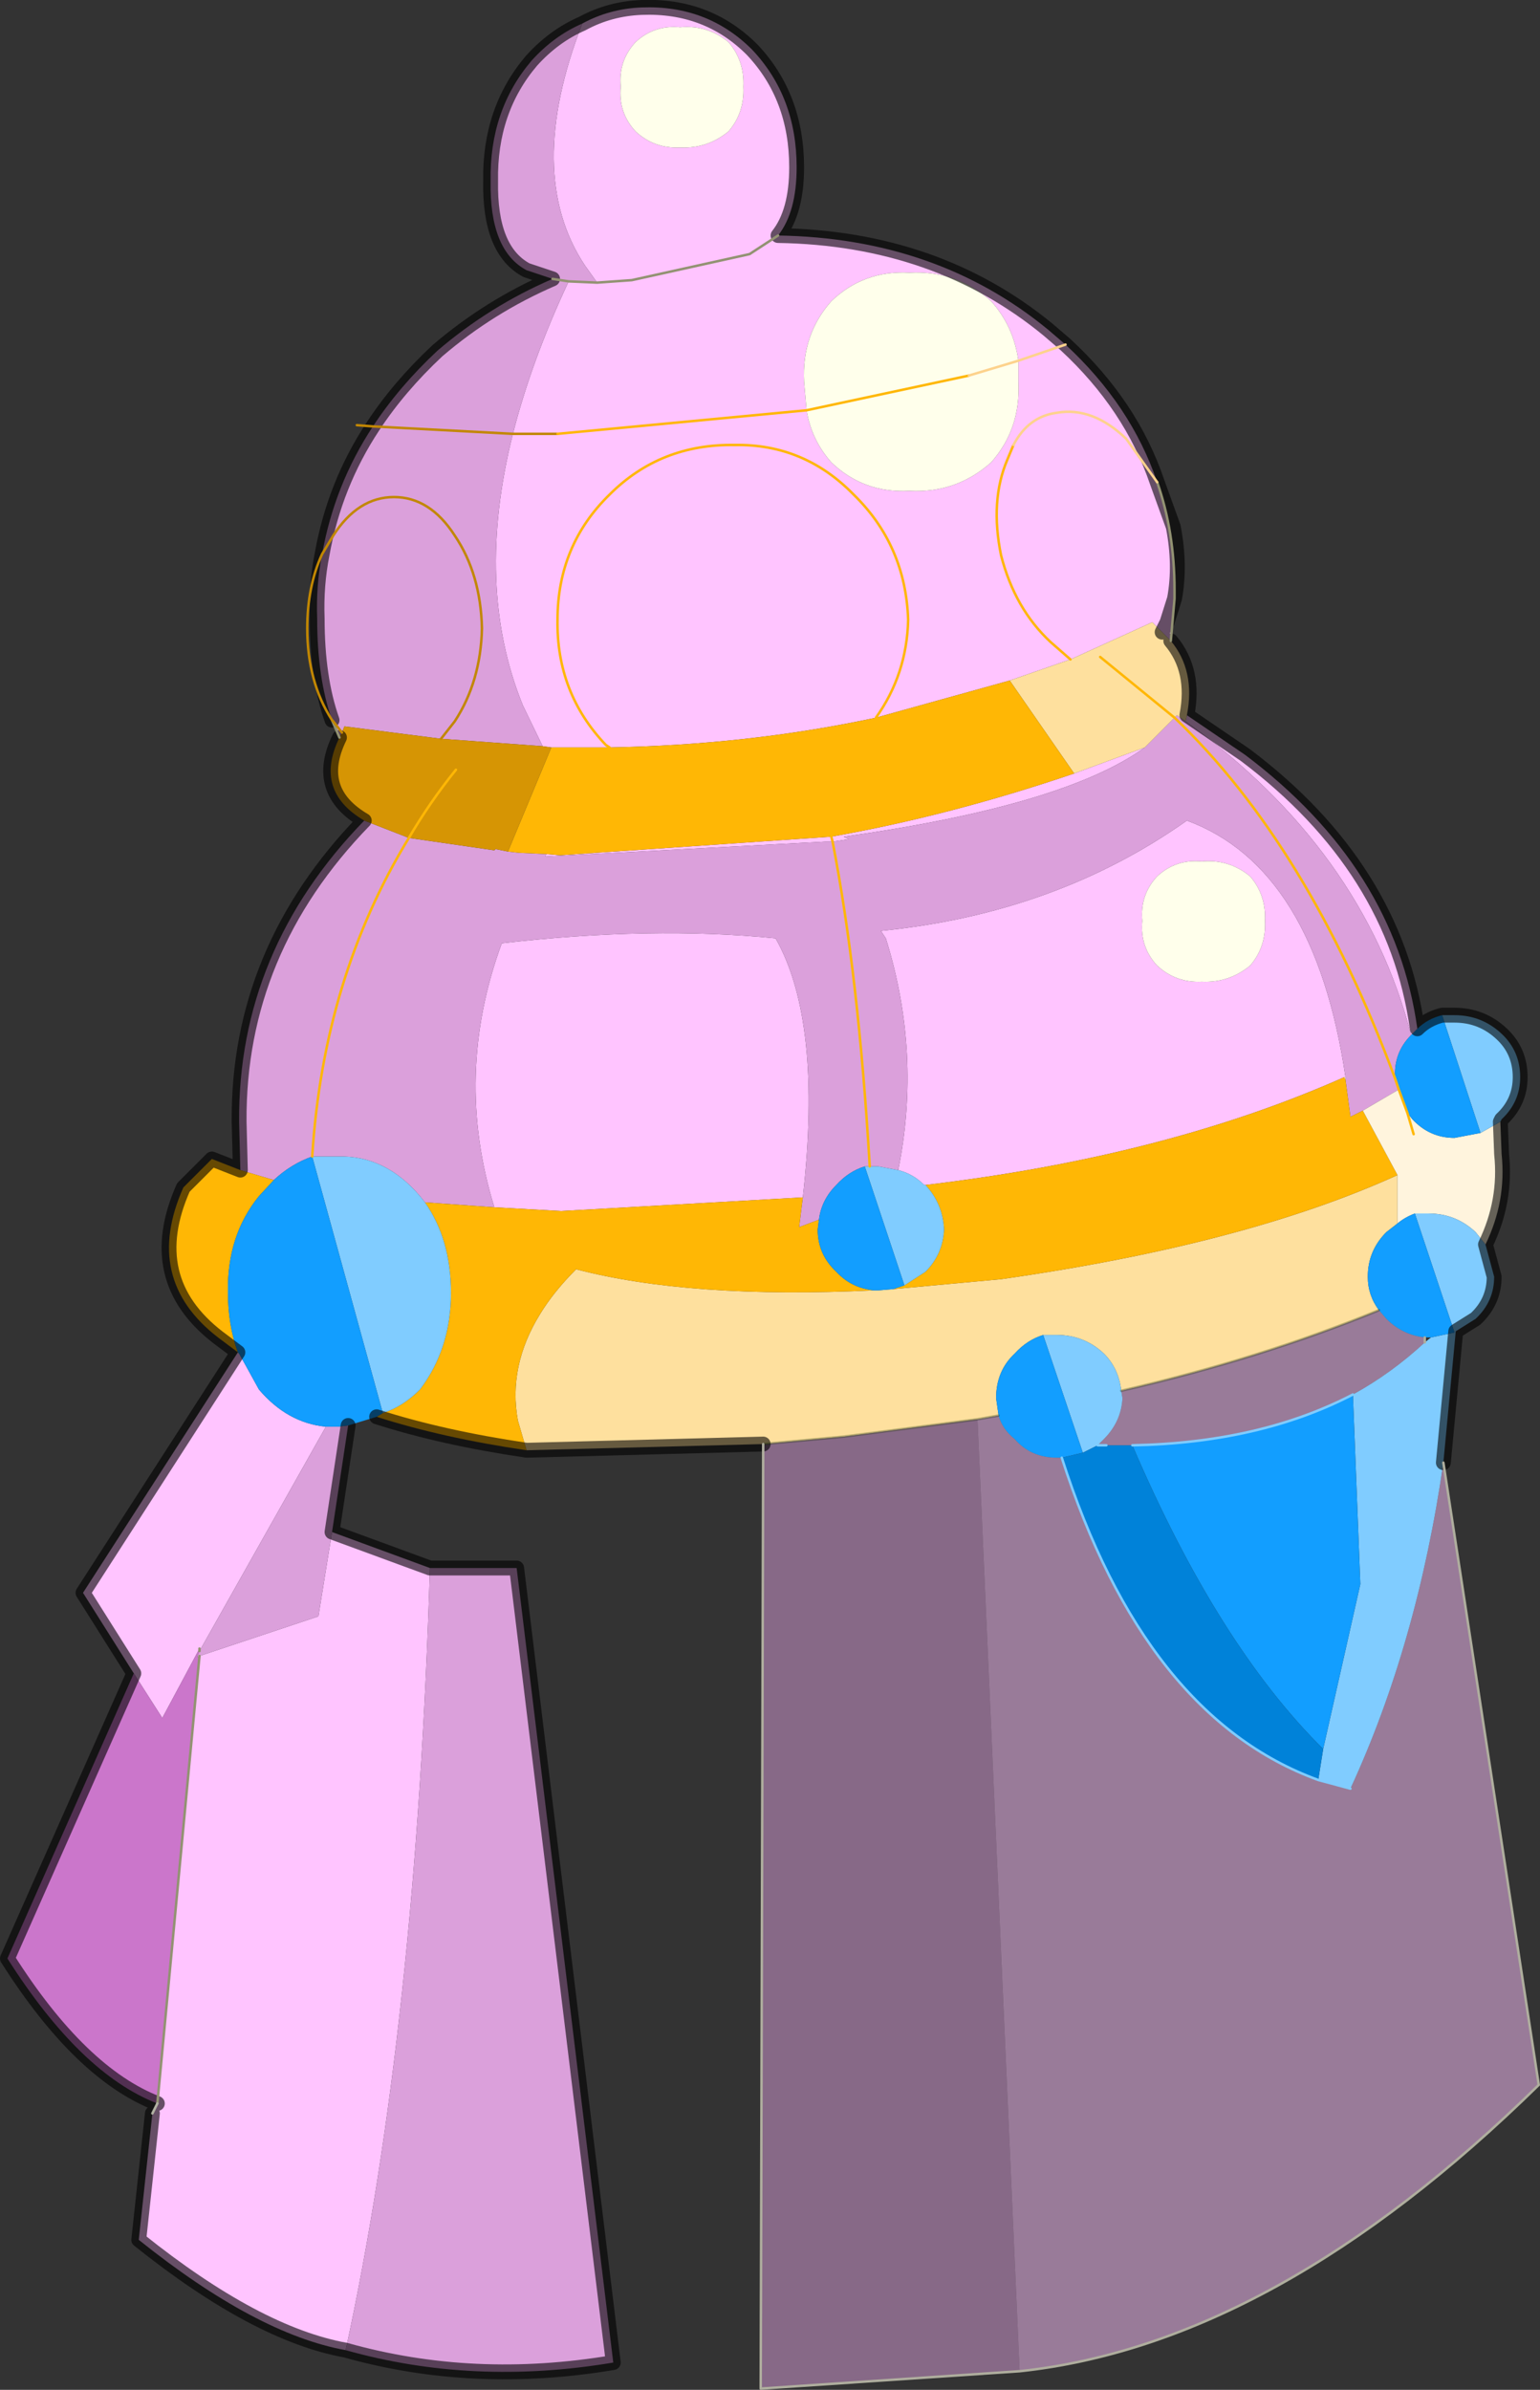 <?xml version="1.0" encoding="UTF-8" standalone="no"?>
<svg xmlns:xlink="http://www.w3.org/1999/xlink" height="96.4px" width="62.15px" xmlns="http://www.w3.org/2000/svg">
  <rect width="100%" height="100%" fill="#333333" stroke="none"/>
  <g transform="matrix(1.0, 0.0, 0.0, 1.0, -243.75, -152.15)">
    <path d="M267.25 153.1 Q268.35 152.5 269.65 152.45 272.3 152.35 274.1 154.15 275.9 156.05 275.9 158.9 275.9 160.7 275.15 161.65 281.55 161.75 286.05 165.45 L286.75 166.05 Q289.4 168.5 290.45 171.6 L289.2 169.85 Q287.85 168.55 286.4 168.8 285.25 168.95 284.65 170.1 285.25 168.95 286.4 168.8 287.85 168.55 289.2 169.85 L290.45 171.6 Q291.15 173.6 291.15 175.95 L291.15 176.3 291.0 178.0 290.65 177.65 290.85 177.25 291.15 176.3 290.85 177.25 290.65 177.65 290.25 177.25 286.95 178.75 284.5 179.6 279.1 181.1 Q280.35 179.35 280.4 177.15 280.3 174.15 278.2 172.1 276.2 170.05 273.4 170.1 270.4 170.05 268.35 172.1 266.25 174.15 266.25 177.15 266.2 180.1 268.2 182.2 L268.35 182.3 268.2 182.2 Q266.2 180.1 266.25 177.15 266.25 174.15 268.35 172.1 270.4 170.05 273.4 170.1 276.2 170.05 278.2 172.1 280.3 174.15 280.4 177.15 280.35 179.35 279.1 181.1 273.95 182.2 268.35 182.3 L266.0 182.3 265.65 182.25 264.85 180.6 Q262.9 175.8 264.45 169.65 265.2 166.7 266.7 163.5 L267.85 163.55 267.35 162.85 Q264.9 159.15 267.25 153.1 M291.65 181.0 L294.0 182.6 Q300.05 187.15 300.95 193.65 L300.75 193.85 300.7 193.9 Q298.75 186.4 291.6 181.25 L291.65 181.0 M257.15 213.95 L261.1 215.4 Q260.55 233.85 257.7 246.95 254.1 246.3 249.35 242.5 L249.9 237.4 250.1 237.0 251.8 218.95 256.6 217.35 257.15 213.95 M249.15 219.65 L247.1 216.4 253.35 206.7 253.4 206.75 254.2 208.2 Q255.35 209.55 256.9 209.7 L251.8 218.75 251.8 218.65 250.3 221.45 249.15 219.65 M273.15 153.85 Q272.3 153.15 271.2 153.25 270.15 153.15 269.4 153.85 268.7 154.6 268.8 155.65 268.7 156.7 269.4 157.45 270.15 158.15 271.2 158.1 272.3 158.15 273.15 157.45 273.8 156.7 273.75 155.65 273.8 154.6 273.15 153.85 M275.15 161.65 L274.0 162.4 269.25 163.45 267.85 163.55 269.25 163.45 274.0 162.4 275.15 161.65 M266.25 169.65 L264.45 169.65 266.25 169.65 276.3 168.7 266.25 169.65 M284.85 166.7 Q284.65 165.3 283.75 164.3 282.35 163.05 280.45 163.15 278.6 163.05 277.3 164.3 276.1 165.65 276.2 167.55 L276.3 168.7 Q276.5 169.9 277.3 170.8 278.6 172.05 280.45 171.95 282.35 172.05 283.75 170.8 284.95 169.45 284.85 167.55 L284.85 166.7 286.75 166.05 284.85 166.7 M284.65 170.1 L284.4 170.7 Q283.7 172.35 284.15 174.55 284.7 176.7 286.15 178.05 L286.95 178.75 286.15 178.05 Q284.7 176.7 284.15 174.55 283.7 172.35 284.4 170.7 L284.65 170.1 M289.95 182.3 Q286.7 184.65 277.8 185.9 L278.0 186.0 277.35 186.1 277.3 185.9 277.35 186.1 277.05 186.1 265.75 186.7 265.8 186.6 266.35 186.65 277.3 185.9 Q282.1 185.05 287.1 183.35 L289.95 182.3 M280.0 199.35 Q280.95 194.65 279.5 190.0 L279.3 189.7 Q286.35 189.0 291.65 185.25 296.8 187.15 298.05 195.6 L298.0 195.6 Q290.8 198.8 281.1 199.95 L281.05 199.95 Q280.6 199.5 280.0 199.35 M294.8 189.3 Q294.85 188.25 294.2 187.5 293.35 186.8 292.25 186.9 291.2 186.8 290.45 187.5 289.75 188.25 289.85 189.3 289.75 190.35 290.45 191.1 291.2 191.8 292.25 191.75 293.35 191.8 294.2 191.1 294.85 190.35 294.8 189.3 M263.7 200.85 Q262.05 195.5 264.0 190.2 270.05 189.5 275.05 190.0 276.95 193.35 276.15 200.45 L266.4 201.0 263.7 200.85" fill="#ffc4ff" fill-rule="evenodd" stroke="none"/>
    <path d="M273.15 153.85 Q273.8 154.6 273.75 155.65 273.8 156.7 273.15 157.45 272.3 158.15 271.2 158.1 270.15 158.15 269.4 157.45 268.7 156.7 268.8 155.65 268.7 154.6 269.4 153.85 270.15 153.15 271.2 153.25 272.3 153.15 273.15 153.85 M276.3 168.7 L276.2 167.55 Q276.1 165.65 277.3 164.3 278.6 163.05 280.45 163.15 282.35 163.05 283.75 164.3 284.65 165.3 284.85 166.7 L284.85 167.55 Q284.95 169.45 283.75 170.8 282.35 172.05 280.45 171.95 278.6 172.05 277.3 170.8 276.5 169.9 276.3 168.7 L282.85 167.3 276.3 168.7 M284.85 166.7 L282.85 167.3 284.85 166.7 M294.8 189.3 Q294.85 190.35 294.2 191.1 293.35 191.8 292.25 191.75 291.2 191.8 290.45 191.1 289.75 190.35 289.85 189.3 289.75 188.25 290.45 187.5 291.2 186.8 292.25 186.9 293.35 186.8 294.2 187.5 294.85 188.25 294.8 189.3" fill="#ffffeb" fill-rule="evenodd" stroke="none"/>
    <path d="M257.8 209.65 L257.15 213.95 256.6 217.35 251.8 218.95 251.7 219.0 251.8 218.75 256.9 209.7 257.4 209.7 257.8 209.65 M261.1 215.4 L264.6 215.4 268.5 247.45 Q262.85 248.4 257.7 246.95 260.55 233.85 261.1 215.4 M253.45 199.35 L253.4 197.4 Q253.35 190.5 258.45 185.25 L260.25 185.95 263.7 186.45 263.75 186.4 264.25 186.5 264.7 186.55 265.8 186.6 265.75 186.7 277.05 186.1 277.35 186.1 278.0 186.0 277.8 185.9 Q286.7 184.65 289.95 182.3 L291.15 181.1 291.25 181.0 291.6 181.25 Q298.75 186.4 300.7 193.9 300.0 194.6 300.05 195.6 L300.05 195.65 Q296.55 186.25 291.15 181.1 296.55 186.25 300.05 195.65 L300.2 196.1 298.75 196.95 298.25 197.2 298.05 195.7 298.05 195.6 Q296.8 187.15 291.65 185.25 286.35 189.0 279.3 189.7 L279.5 190.0 Q280.95 194.65 280.0 199.35 L279.2 199.2 278.85 199.2 Q278.4 191.5 277.35 186.1 278.4 191.5 278.85 199.2 L278.65 199.2 Q278.0 199.4 277.5 199.95 276.9 200.55 276.8 201.35 L276.0 201.65 276.15 200.45 Q276.95 193.35 275.05 190.0 270.05 189.5 264.0 190.2 262.05 195.5 263.7 200.85 L260.9 200.65 260.7 200.4 Q259.3 198.75 257.4 198.8 L256.35 198.8 Q256.8 191.6 260.25 185.95 256.8 191.6 256.35 198.8 255.5 199.1 254.8 199.75 L253.45 199.35 M257.45 181.9 L257.15 181.2 Q256.55 179.5 256.55 177.1 256.5 175.75 256.75 174.5 257.25 171.7 258.8 169.35 259.85 167.75 261.4 166.3 263.5 164.5 266.05 163.4 L265.0 163.05 Q263.5 162.25 263.55 159.45 263.5 156.6 265.2 154.6 266.1 153.6 267.25 153.1 264.9 159.15 267.35 162.85 L267.85 163.55 266.7 163.5 Q265.2 166.7 264.45 169.65 262.9 175.8 264.85 180.6 L265.65 182.25 261.55 181.95 262.1 181.25 Q263.15 179.65 263.2 177.5 263.15 175.3 262.1 173.75 261.1 172.2 259.65 172.2 258.2 172.2 257.2 173.75 L256.75 174.5 257.2 173.75 Q258.2 172.2 259.65 172.2 261.1 172.2 262.1 173.75 263.15 175.3 263.2 177.5 263.15 179.65 262.1 181.25 L261.55 181.95 257.65 181.45 257.55 181.7 257.45 181.9 M266.05 163.4 L266.7 163.5 266.05 163.4 M258.8 169.35 L264.45 169.65 258.8 169.35 M257.15 181.2 L257.2 181.25 257.55 181.7 257.2 181.25 257.15 181.2" fill="#dba0db" fill-rule="evenodd" stroke="none"/>
    <path d="M291.0 178.0 Q292.0 179.2 291.65 181.0 L291.6 181.25 291.25 181.0 291.15 181.1 289.95 182.3 287.1 183.35 284.5 179.6 286.95 178.75 290.25 177.25 290.65 177.65 291.0 178.0 M274.55 210.4 L265.0 210.65 264.65 209.45 Q264.25 207.25 265.55 205.15 266.1 204.25 267.0 203.35 271.6 204.55 279.0 204.2 L279.2 204.2 279.8 204.15 284.15 203.75 Q294.0 202.35 300.15 199.55 L300.15 201.5 299.7 201.85 Q298.95 202.6 298.95 203.65 298.95 204.4 299.4 205.0 294.65 206.95 289.0 208.25 288.9 207.35 288.3 206.75 287.5 206.0 286.4 206.0 L285.85 206.0 Q285.2 206.2 284.7 206.75 283.95 207.45 283.95 208.55 L284.05 209.25 283.2 209.4 277.8 210.1 274.55 210.4 M288.15 178.65 L291.15 181.1 288.15 178.65" fill="#fee09e" fill-rule="evenodd" stroke="none"/>
    <path d="M279.1 181.1 L284.5 179.6 287.1 183.35 Q282.1 185.05 277.3 185.9 L276.45 182.4 277.3 185.9 266.35 186.65 265.8 186.6 264.7 186.55 264.25 186.5 266.0 182.3 268.35 182.3 Q273.95 182.2 279.1 181.1" fill="#ffb705" fill-rule="evenodd" stroke="none"/>
    <path d="M265.0 210.65 Q261.6 210.15 258.95 209.3 L259.2 209.15 Q260.0 208.9 260.7 208.2 261.95 206.55 261.95 204.3 261.95 202.15 260.9 200.65 L263.7 200.85 266.4 201.0 276.15 200.45 276.0 201.65 276.8 201.35 276.75 201.75 Q276.75 202.75 277.5 203.45 278.1 204.1 279.0 204.2 271.6 204.55 267.0 203.35 266.1 204.25 265.55 205.15 264.25 207.25 264.65 209.45 L265.0 210.65 M253.35 206.7 L252.55 206.1 Q249.5 203.75 251.15 200.05 L252.3 198.9 253.45 199.35 254.8 199.75 254.2 200.4 Q252.9 202.0 252.95 204.3 252.95 205.6 253.35 206.7 M298.05 195.7 L298.25 197.2 298.75 196.95 300.15 199.55 Q294.0 202.35 284.15 203.75 L279.8 204.15 280.25 204.0 281.1 203.45 Q281.8 202.75 281.85 201.75 281.8 200.7 281.1 199.95 290.8 198.8 298.0 195.6 L298.05 195.7" fill="#ffb705" fill-rule="evenodd" stroke="none"/>
    <path d="M304.3 197.4 L304.35 198.7 Q304.55 200.6 303.7 202.35 L303.3 201.85 Q302.5 201.1 301.4 201.1 L300.85 201.1 Q300.45 201.25 300.15 201.5 L300.15 199.55 298.75 196.95 300.2 196.1 300.55 197.05 300.8 197.9 300.55 197.05 300.75 197.3 Q301.45 198.05 302.45 198.05 L303.5 197.85 304.3 197.4 M298.05 195.6 L298.05 195.7 298.0 195.6 298.05 195.6" fill="#fff4dd" fill-rule="evenodd" stroke="none"/>
    <path d="M258.45 185.25 Q256.4 184.05 257.45 181.9 L257.55 181.7 257.65 181.45 261.55 181.95 265.65 182.25 266.0 182.3 264.25 186.5 263.75 186.4 263.7 186.45 260.25 185.95 258.45 185.25 M262.15 183.2 Q261.1 184.5 260.25 185.95 261.1 184.5 262.15 183.2" fill="#d69504" fill-rule="evenodd" stroke="none"/>
    <path d="M301.95 193.1 L302.45 193.1 Q303.55 193.1 304.35 193.85 305.1 194.55 305.1 195.6 305.1 196.6 304.35 197.3 L304.3 197.4 303.5 197.85 301.95 193.1 M303.7 202.35 L304.05 203.65 Q304.05 204.65 303.3 205.35 L302.5 205.85 302.0 211.15 Q300.95 218.45 298.25 224.3 L296.95 223.95 297.15 222.7 298.65 216.05 298.35 208.4 Q299.9 207.55 301.25 206.3 L301.5 206.1 302.45 205.9 300.85 201.1 301.4 201.1 Q302.5 201.1 303.3 201.85 L303.7 202.35 M278.85 199.2 L279.2 199.2 280.0 199.35 Q280.6 199.5 281.05 199.95 L281.1 199.95 Q281.8 200.7 281.85 201.75 281.8 202.75 281.1 203.45 L280.25 204.0 278.65 199.2 278.85 199.2 M256.35 198.8 L257.4 198.8 Q259.3 198.75 260.7 200.4 L260.9 200.65 Q261.95 202.15 261.95 204.3 261.95 206.55 260.7 208.2 260.0 208.9 259.2 209.15 L256.35 198.8 M289.0 208.25 L289.05 208.55 Q289.0 209.5 288.3 210.2 L288.05 210.45 287.45 210.75 285.85 206.0 286.4 206.0 Q287.5 206.0 288.3 206.75 288.9 207.35 289.0 208.25" fill="#80ccff" fill-rule="evenodd" stroke="none"/>
    <path d="M300.95 193.65 Q301.35 193.25 301.95 193.1 L303.5 197.85 302.45 198.05 Q301.45 198.05 300.75 197.3 L300.55 197.05 300.2 196.1 300.05 195.65 300.05 195.6 Q300.0 194.6 300.7 193.9 L300.75 193.85 300.95 193.65 M258.95 209.3 L257.8 209.65 257.4 209.7 256.9 209.7 Q255.35 209.55 254.2 208.2 L253.4 206.75 253.35 206.7 Q252.95 205.6 252.95 204.3 252.9 202.0 254.2 200.4 L254.8 199.75 Q255.5 199.1 256.35 198.8 L259.2 209.15 258.95 209.3 M280.25 204.0 L279.8 204.15 279.2 204.2 279.0 204.2 Q278.1 204.1 277.5 203.45 276.75 202.75 276.75 201.75 L276.8 201.35 Q276.9 200.55 277.5 199.95 278.0 199.4 278.65 199.2 L280.25 204.0 M289.45 210.45 Q294.6 210.35 298.35 208.4 L298.65 216.05 297.15 222.7 Q292.9 218.5 289.45 210.45 M301.25 206.1 Q300.35 206.0 299.7 205.35 L299.4 205.0 Q298.95 204.4 298.95 203.65 298.95 202.6 299.7 201.85 L300.15 201.5 Q300.45 201.25 300.85 201.1 L302.45 205.9 301.5 206.1 301.4 206.1 301.25 206.1 M284.05 209.25 L283.95 208.55 Q283.95 207.45 284.7 206.75 285.2 206.2 285.85 206.0 L287.45 210.75 286.6 210.95 286.4 210.95 Q285.35 210.95 284.7 210.2 284.2 209.8 284.05 209.25" fill="#129eff" fill-rule="evenodd" stroke="none"/>
    <path d="M284.9 247.8 L274.45 248.5 274.55 210.4 277.8 210.1 283.2 209.4 284.9 247.8" fill="#dba0db" fill-opacity="0.502" fill-rule="evenodd" stroke="none"/>
    <path d="M302.0 211.15 L305.85 236.25 Q295.2 246.7 284.9 247.8 L283.2 209.4 284.05 209.25 Q284.2 209.8 284.7 210.2 285.35 210.95 286.4 210.95 L286.6 210.95 Q289.95 221.4 296.95 223.95 L298.25 224.3 Q300.95 218.45 302.0 211.15 M298.35 208.4 Q294.6 210.35 289.45 210.45 L288.4 210.45 288.05 210.45 288.3 210.2 Q289.0 209.5 289.05 208.55 L289.0 208.25 Q294.65 206.95 299.4 205.0 L299.7 205.35 Q300.35 206.0 301.25 206.1 L301.25 206.3 Q299.9 207.55 298.35 208.4" fill="#ffc4ff" fill-opacity="0.502" fill-rule="evenodd" stroke="none"/>
    <path d="M288.05 210.45 L288.4 210.45 289.45 210.45 Q292.9 218.5 297.15 222.7 L296.95 223.95 Q289.95 221.4 286.6 210.95 L287.45 210.75 288.05 210.45" fill="#0082d9" fill-rule="evenodd" stroke="none"/>
    <path d="M250.1 237.0 Q247.0 235.8 244.05 231.15 L249.15 219.65 250.3 221.45 251.8 218.65 251.8 218.75 251.7 219.0 251.8 218.95 250.1 237.0" fill="#cb76cb" fill-rule="evenodd" stroke="none"/>
    <path d="M267.25 153.1 Q268.35 152.5 269.65 152.45 272.3 152.35 274.1 154.15 275.9 156.05 275.9 158.9 275.9 160.7 275.15 161.65 281.55 161.75 286.05 165.45 L286.75 166.05 Q289.4 168.5 290.45 171.6 L291.1 173.4 Q291.4 174.95 291.15 176.3 L290.85 177.25 290.65 177.65 M291.0 178.0 Q292.0 179.2 291.65 181.0 L294.0 182.6 Q300.05 187.15 300.95 193.65 301.35 193.25 301.95 193.1 L302.45 193.1 Q303.55 193.1 304.35 193.85 305.1 194.55 305.1 195.6 305.1 196.6 304.35 197.3 L304.3 197.4 304.35 198.7 Q304.55 200.6 303.7 202.35 L304.05 203.65 Q304.05 204.65 303.3 205.35 L302.5 205.85 302.0 211.15 M274.55 210.4 L265.0 210.65 Q261.6 210.15 258.95 209.3 M257.8 209.65 L257.15 213.95 261.1 215.4 264.6 215.4 268.5 247.45 Q262.85 248.4 257.7 246.95 254.1 246.3 249.35 242.5 L249.9 237.4 M250.1 237.0 Q247.0 235.8 244.05 231.15 L249.15 219.65 247.1 216.4 253.35 206.7 252.55 206.1 Q249.5 203.75 251.15 200.05 L252.3 198.9 253.45 199.35 253.4 197.4 Q253.35 190.5 258.45 185.25 256.4 184.05 257.45 181.9 M256.75 174.5 Q257.25 171.7 258.8 169.35 259.85 167.75 261.4 166.3 263.5 164.5 266.05 163.4 L265.0 163.05 Q263.5 162.25 263.55 159.45 263.5 156.6 265.2 154.6 266.1 153.6 267.25 153.1 M257.15 181.2 Q256.55 179.5 256.55 177.1 256.5 175.75 256.75 174.5" fill="none" stroke="#000000" stroke-linecap="round" stroke-linejoin="round" stroke-opacity="0.6" stroke-width="0.6"/>
    <path d="M291.15 176.3 L291.0 178.0 M257.45 181.9 L257.15 181.2 M267.85 163.55 L269.25 163.45 274.0 162.4 275.15 161.65 M266.7 163.5 L266.05 163.4 M267.85 163.55 L266.7 163.5 M290.45 171.6 Q291.15 173.6 291.15 175.95 L291.15 176.3" fill="none" stroke="#929272" stroke-linecap="round" stroke-linejoin="round" stroke-width="0.1"/>
    <path d="M257.15 181.2 Q256.15 179.65 256.15 177.5 256.15 175.8 256.75 174.5 L257.2 173.75 Q258.2 172.2 259.65 172.2 261.1 172.2 262.1 173.75 263.15 175.3 263.2 177.5 263.15 179.65 262.1 181.25 L261.55 181.95 M258.8 169.35 L258.15 169.3 M264.45 169.65 L266.25 169.65 M264.45 169.65 L258.8 169.35 M257.55 181.7 L257.2 181.25 257.15 181.2" fill="none" stroke="#c28703" stroke-linecap="round" stroke-linejoin="round" stroke-width="0.1"/>
    <path d="M266.25 169.65 L276.3 168.7 282.85 167.3 M268.35 182.3 L268.2 182.2 Q266.2 180.1 266.25 177.15 266.25 174.15 268.35 172.1 270.4 170.05 273.4 170.1 276.2 170.05 278.2 172.1 280.3 174.15 280.4 177.15 280.35 179.35 279.1 181.1 M286.95 178.75 L286.15 178.05 Q284.7 176.7 284.15 174.55 283.7 172.35 284.4 170.7 L284.65 170.1 M291.15 181.1 Q296.55 186.25 300.05 195.65 L300.2 196.1 300.55 197.05 300.8 197.9 M277.35 186.1 Q278.4 191.5 278.85 199.2 M291.15 181.1 L288.15 178.65 M277.3 185.9 L276.45 182.4 M277.35 186.1 L277.3 185.9 M260.25 185.95 Q261.1 184.5 262.15 183.2 M260.25 185.95 Q256.8 191.6 256.35 198.8" fill="none" stroke="#ffb705" stroke-linecap="round" stroke-linejoin="round" stroke-width="0.1"/>
    <path d="M284.85 166.7 L286.75 166.05 M284.65 170.1 Q285.25 168.95 286.4 168.8 287.85 168.55 289.2 169.85 L290.45 171.6 M282.85 167.3 L284.85 166.7" fill="none" stroke="#fdd28c" stroke-linecap="round" stroke-linejoin="round" stroke-width="0.1"/>
    <path d="M283.2 209.4 L277.8 210.1 274.55 210.4 M299.4 205.0 Q294.65 206.95 289.0 208.25 M284.05 209.25 L283.2 209.4" fill="none" stroke="#1b3500" stroke-linecap="round" stroke-linejoin="round" stroke-opacity="0.302" stroke-width="0.1"/>
    <path d="M289.45 210.45 Q294.6 210.35 298.35 208.4 M288.05 210.45 L288.4 210.45 M286.6 210.95 Q289.95 221.4 296.95 223.95 L298.25 224.3" fill="none" stroke="#80ccff" stroke-linecap="round" stroke-linejoin="round" stroke-width="0.1"/>
    <path d="M251.8 218.65 L251.8 218.75 M250.1 237.0 L251.8 218.95" fill="none" stroke="#929272" stroke-linecap="round" stroke-linejoin="round" stroke-width="0.1"/>
    <path d="M249.9 237.4 L250.1 237.0" fill="none" stroke="#b1b1a3" stroke-linecap="round" stroke-linejoin="round" stroke-width="0.1"/>
    <path d="M302.0 211.15 L305.85 236.25 Q295.2 246.7 284.9 247.8 L274.45 248.5 274.55 210.4 M301.25 206.3 L301.25 206.1" fill="none" stroke="#afae9e" stroke-linecap="round" stroke-linejoin="round" stroke-width="0.1"/>
  </g>
</svg>
